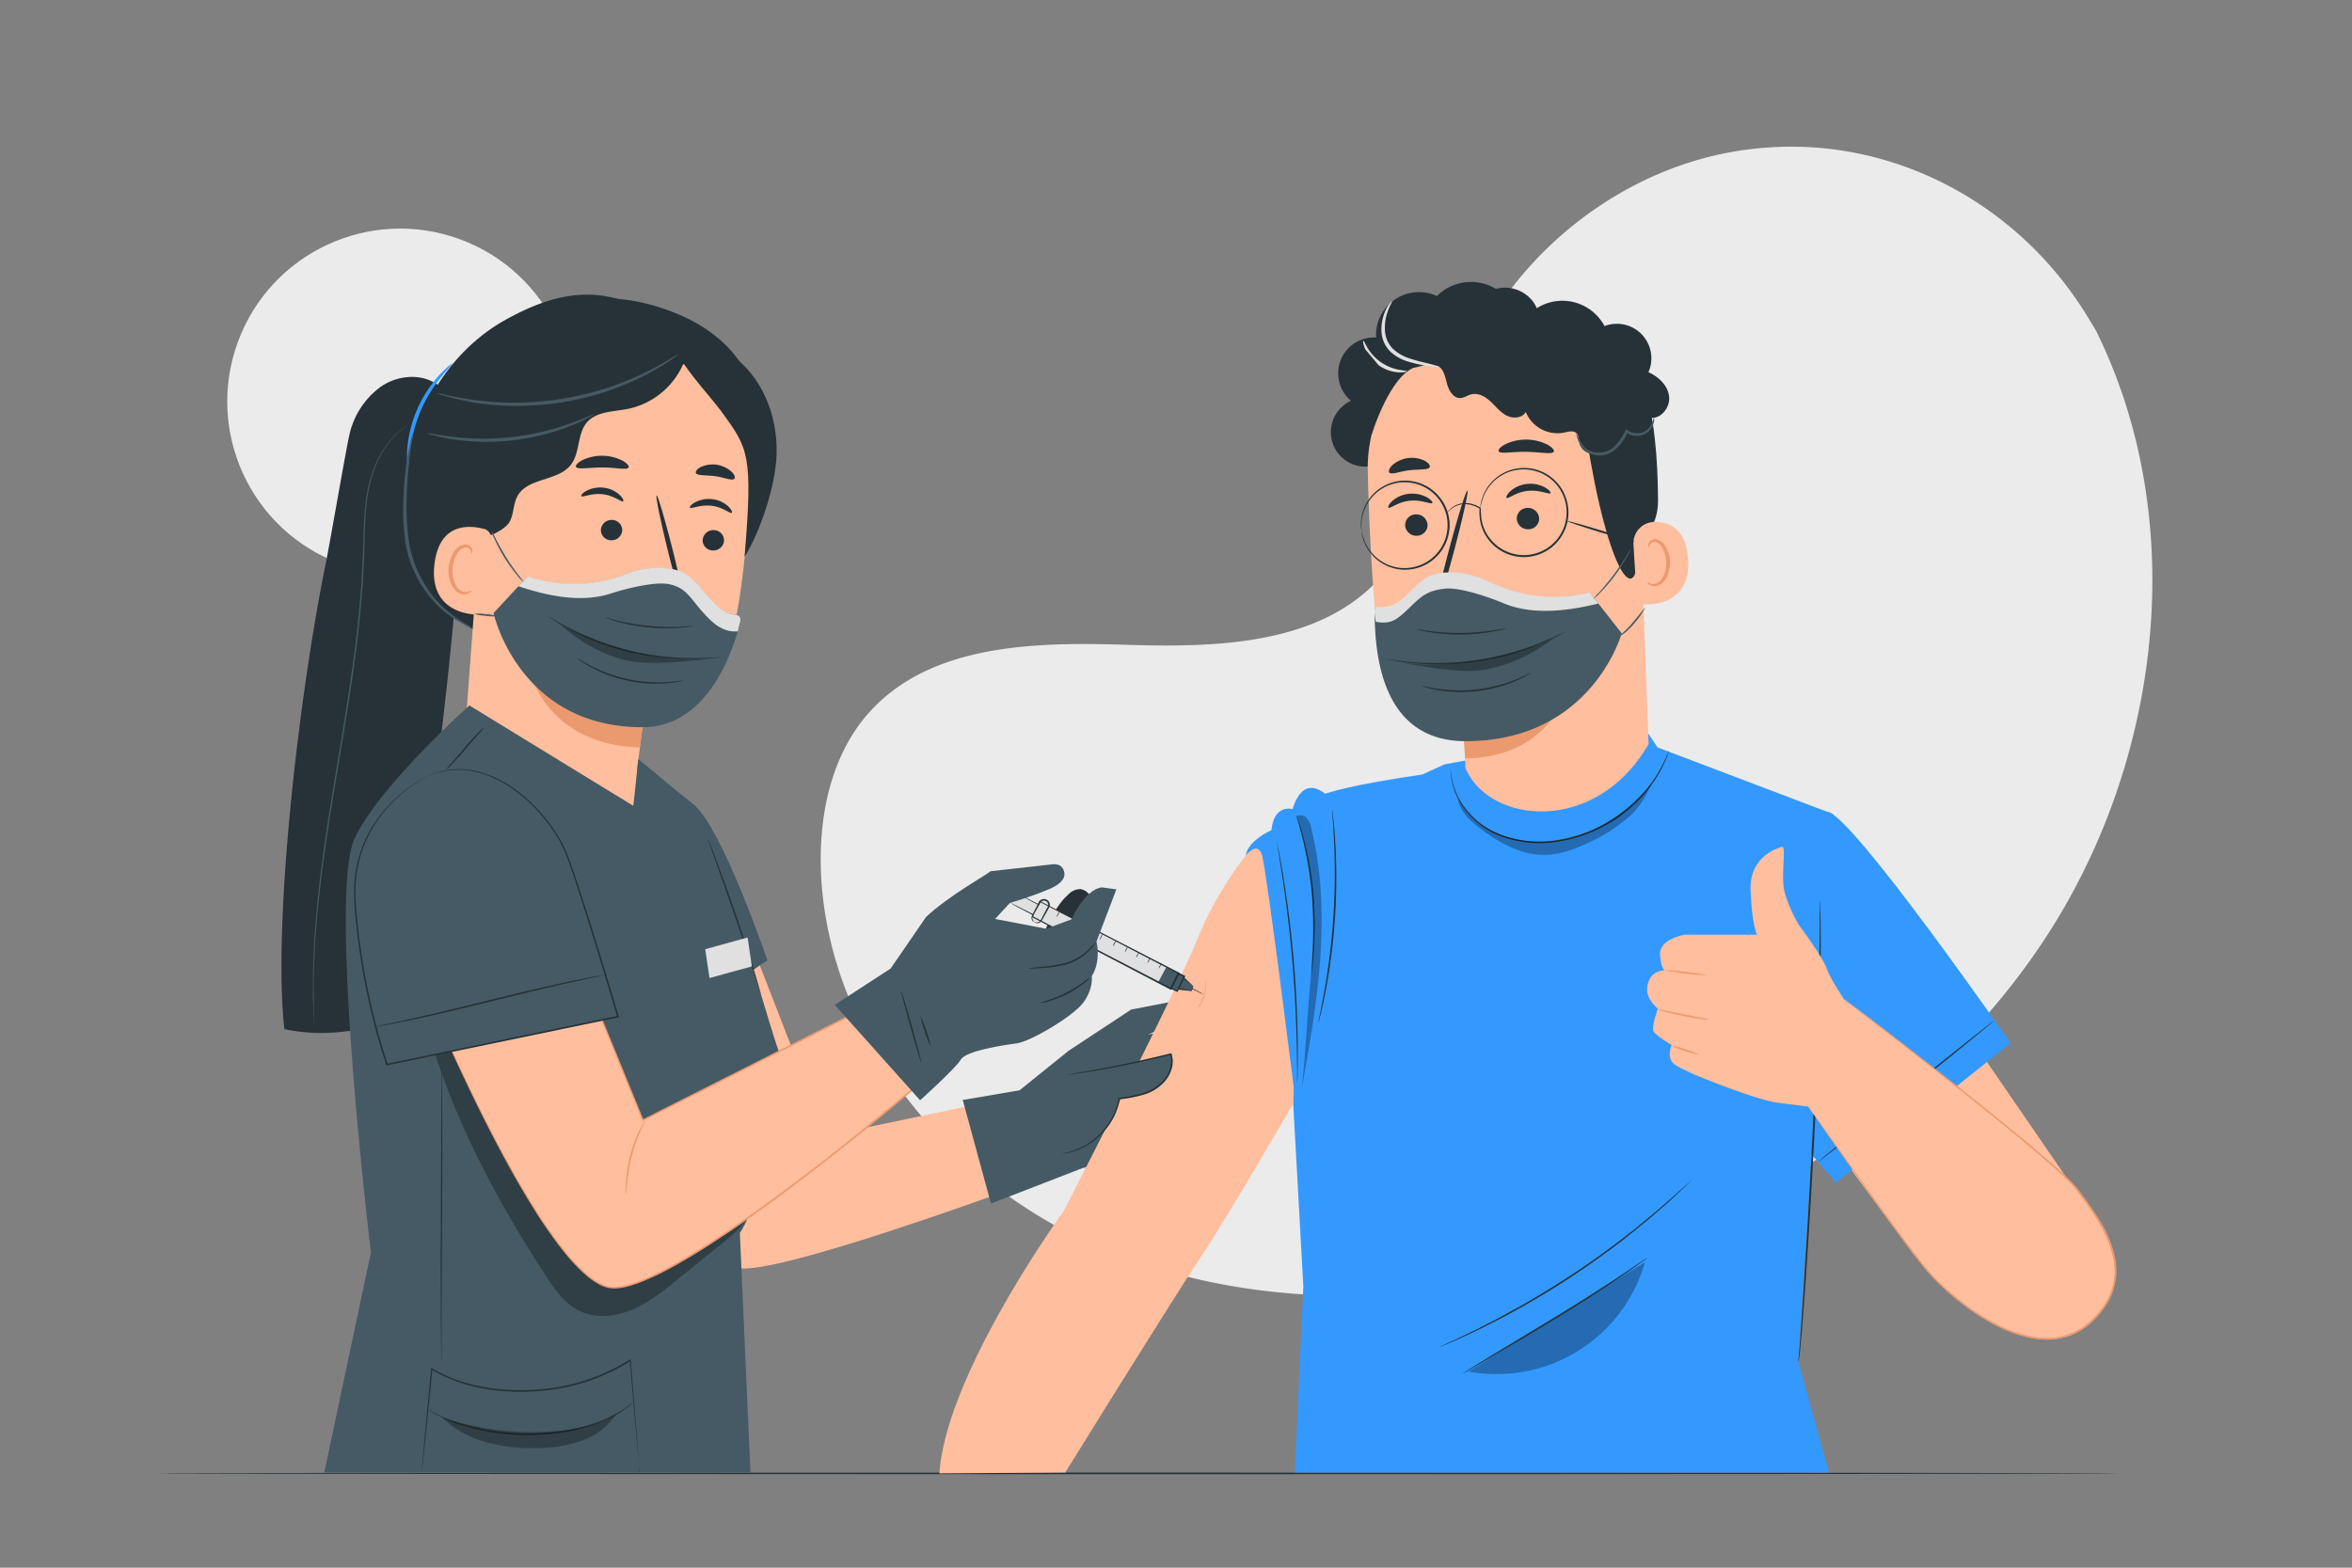 <svg xmlns="http://www.w3.org/2000/svg" viewBox="0 0 750 500"><rect x="0" y="0" width="750" height="500" fill="#808080" stroke="none"/><g id="freepik--background-simple--inject-69"><path d="M668.33,105.38l-2.55-4.2C644.27,65.74,605.39,44.38,564.4,47a108,108,0,0,0-15.69,2.15c-37.27,8-69.7,36.17-83.14,72.26-7.91,21.23-10.12,45.67-25.12,62.52-19.52,21.93-52.67,22.62-81.81,21.71s-62.31-.13-81.74,21.88c-12.17,13.79-16,33.4-15.06,51.86,2.6,48.89,36.67,92.6,80,114.33s94.33,23.68,141.74,14.12C550,394.41,613.16,357.64,651.13,300.85S698.7,166.68,668.33,105.38Z" style="fill:#ebebeb"></path><circle cx="127.62" cy="128.06" r="55.15" transform="translate(-36.65 203.56) rotate(-69.78)" style="fill:#ebebeb"></circle></g><g id="freepik--Table--inject-69"><path d="M675.9,469.92c0,.14-140.25.26-313.21.26s-313.24-.12-313.24-.26,140.22-.26,313.24-.26S675.9,469.77,675.9,469.92Z" style="fill:#263238"></path></g><g id="freepik--Characters--inject-69"><path d="M242,307.16l21.42,55.14,64.41-13.51,3.41,27.28s-90.6,33.73-97.09,27.82S211.18,315,211.18,315Z" style="fill:#ffbe9d"></path><path d="M307,350.83l18.12-3.09,15.6-12.58L360.68,322l21.8-4.22s.93,4.92-4.93,7.27S366.07,330,366.07,330l16.46-3.75s1.46,3.52,0,5.39-9.9,5.63-9.9,5.63l-8,5.15L375,338.56s2.34,1.29,2.11,2.93-6.1,6.79-6.1,6.79L365.37,352l-5.86,9.85s-11.81,10.88-14.15,10.64L316,383.86Z" style="fill:#455a64"></path><path d="M400.73,268.61a113.8,113.8,0,0,0-18.85,30.74c-7.26,18-42.61,86.77-42.61,86.77s-37.6,51.82-39.71,83.8l40.13-.28s35.32-57,43.4-69,29.2-48.55,29.2-48.55l6.2-45.43Z" style="fill:#ffbe9d"></path><polygon points="581.55 262.95 658.97 375.64 610.48 400.45 577.15 355.15 581.55 262.95" style="fill:#ffbe9d"></polygon><path d="M416.53,257.24s-5.85-4,36.94-10.2l7.2-3.26L524.29,232l4.25,6.38,56,21.25L573.45,434.23l9.73,35.41H412.88l2.73-59.28-3.22-58.13Z" style="fill:#3399FF"></path><path d="M585.48,377.22l55.63-44.53s-51-73.5-58.43-73.75l-5,2.36-8.27,97.42Z" style="fill:#3399FF"></path><path d="M532.19,239.48a.78.78,0,0,1-.06.24l-.23.67c-.24.59-.49,1.49-1,2.57a39.61,39.61,0,0,1-5.25,8.68,44.73,44.73,0,0,1-4.78,5.14c-.91.89-2,1.68-3,2.55s-2.18,1.64-3.4,2.38a45.58,45.58,0,0,1-17.15,6.63,36.09,36.09,0,0,1-18.27-1.47A26,26,0,0,1,467,258a22.08,22.08,0,0,1-4.12-9.24,15.2,15.2,0,0,1-.29-3.71,1.08,1.08,0,0,1,0,.25c0,.19,0,.42.06.71a9.79,9.79,0,0,0,.12,1.15,13.87,13.87,0,0,0,.27,1.56,22.45,22.45,0,0,0,4.21,9.06,25.94,25.94,0,0,0,11.88,8.66,35.94,35.94,0,0,0,18,1.41,45.36,45.36,0,0,0,17-6.53c1.21-.72,2.29-1.56,3.38-2.34s2.07-1.62,3-2.49a48.16,48.16,0,0,0,4.79-5.05,42.1,42.1,0,0,0,5.34-8.54c.56-1.06.85-1.95,1.11-2.52.11-.27.21-.48.28-.66S532.19,239.48,532.19,239.48Z" style="fill:#263238"></path><path d="M580.35,287.26a1.42,1.42,0,0,1,0,.38q0,.41.06,1.11c0,1,.09,2.43.13,4.29.07,3.73.08,9.12,0,15.79-.21,13.33-.88,31.73-1.91,52s-2.2,38.69-3.16,52c-.48,6.65-.92,12-1.27,15.73-.17,1.86-.32,3.3-.45,4.27-.06.49-.12.86-.17,1.1a1.43,1.43,0,0,1-.08.28s-.06.06-.06,0,0,0,0,0,0,.07,0,0a1.19,1.19,0,0,0,0-.27l.12-1.11c.09-1,.21-2.44.36-4.28.29-3.71.67-9.09,1.1-15.74.87-13.29,2-31.67,3-52s1.76-38.7,2.06-52c.16-6.66.2-12.05.19-15.78,0-1.83,0-3.27,0-4.29v-1.11A2.21,2.21,0,0,1,580.35,287.26Z" style="fill:#263238"></path><path d="M636,325.43c.09.11-12.43,10.32-28,22.8s-28.21,22.51-28.3,22.39,12.43-10.31,28-22.8S635.93,325.32,636,325.43Z" style="fill:#263238"></path><path d="M540.2,375.56a1.29,1.29,0,0,1-.17.2l-.52.52-2,2c-.88.87-2,1.92-3.29,3.1s-2.77,2.57-4.46,4-3.5,3.06-5.53,4.71-4.19,3.41-6.5,5.23c-4.65,3.58-9.87,7.39-15.51,11.16s-11.18,7.09-16.28,10c-2.57,1.43-5,2.8-7.33,4s-4.48,2.3-6.48,3.28-3.82,1.82-5.41,2.57-3,1.36-4.14,1.84l-2.63,1.12-.69.27-.24.08.22-.13.67-.32,2.59-1.21c1.13-.51,2.51-1.14,4.09-1.92s3.41-1.61,5.38-2.63,4.15-2.09,6.44-3.34,4.73-2.58,7.29-4c5.08-2.93,10.59-6.29,16.23-10s10.85-7.55,15.51-11.1c2.31-1.81,4.52-3.51,6.52-5.18s3.88-3.21,5.56-4.66,3.18-2.78,4.5-3.94,2.45-2.19,3.36-3l2.11-1.93.56-.49A1,1,0,0,1,540.2,375.56Z" style="fill:#263238"></path><g style="opacity:0.3"><path d="M468.08,437.57l56.46-35a49.15,49.15,0,0,1-57.15,34.69"></path></g><path d="M424.39,254.9s-8.23-9.89-12.2,3.15c0,0-5.91-1.78-6.76,6.71,0,0-7.56,3.35-8.17,8.07,0,0,3.5-4.6,5.07-.45,1.48,3.88,11.18,82.11,11.18,82.11l15.31-44.76,2.73-49.5Z" style="fill:#3399FF"></path><path d="M407.09,268.23a4.6,4.6,0,0,1,.19.77c.11.55.26,1.28.45,2.2.38,1.91.88,4.69,1.45,8.14,1.14,6.89,2.45,16.45,3.36,27.07s1.23,20.28,1.28,27.26c0,3.49,0,6.32-.05,8.27,0,.94,0,1.68-.07,2.25a4,4,0,0,1-.06.78,4.37,4.37,0,0,1,0-.79c0-.56,0-1.31,0-2.24,0-1.95-.05-4.78-.12-8.26-.14-7-.53-16.61-1.43-27.22s-2.16-20.17-3.21-27.06c-.52-3.45-1-6.24-1.28-8.17-.15-.92-.26-1.66-.35-2.22A3.69,3.69,0,0,1,407.09,268.23Z" style="fill:#263238"></path><path d="M418.18,311.19a1.84,1.84,0,0,1,0-.53c0-.41.05-.9.08-1.51.1-1.31.21-3.2.33-5.53a141.84,141.84,0,0,0-.25-18.26,118.38,118.38,0,0,0-3-18c-.56-2.27-1.05-4.1-1.42-5.36l-.4-1.45a2,2,0,0,1-.1-.52,3.1,3.1,0,0,1,.2.49c.13.38.3.85.49,1.42.43,1.24,1,3.06,1.59,5.33a106.07,106.07,0,0,1,3.12,18.05,123.63,123.63,0,0,1,.09,18.33c-.16,2.34-.33,4.23-.48,5.53-.08.6-.14,1.1-.19,1.5A2.08,2.08,0,0,1,418.18,311.19Z" style="fill:#263238"></path><path d="M420.43,326a5,5,0,0,1,.1-.69l.39-1.94c.36-1.69.83-4.13,1.37-7.16a214.12,214.12,0,0,0,3.11-47.87c-.15-3.08-.3-5.56-.44-7.28,0-.82-.1-1.47-.13-2a2.79,2.79,0,0,1,0-.69,2.86,2.86,0,0,1,.11.68c.06.51.14,1.16.23,2,.2,1.71.41,4.2.6,7.28a192.18,192.18,0,0,1-3.11,48c-.58,3-1.11,5.46-1.53,7.13l-.48,1.93A3.21,3.21,0,0,1,420.43,326Z" style="fill:#263238"></path><g style="opacity:0.3"><path d="M418.2,309.43c-1.38,13.63-1.7,24.15-3.08,37.77,2.44-13.73,4.89-27.5,5.88-41.42s.51-28-2.85-41.59a7.12,7.12,0,0,0-1.45-3.25,2.55,2.55,0,0,0-3.24-.54s.91,2.77,1.36,4.23c4.44,14.44,4.42,29.74,3.38,44.8"></path></g><path d="M525.21,401.21a4.27,4.27,0,0,1-.54.45L523,402.87c-1.41,1.05-3.48,2.52-6.07,4.3-5.18,3.57-12.47,8.28-20.66,13.28s-15.68,9.38-21.09,12.58l-6.42,3.76-1.75,1a4.51,4.51,0,0,1-.63.32,3,3,0,0,1,.58-.41l1.7-1.09,6.33-3.91L496,420c8.18-5,15.5-9.65,20.72-13.14,2.61-1.74,4.72-3.16,6.17-4.16l1.68-1.13A3,3,0,0,1,525.21,401.21Z" style="fill:#263238"></path><g style="opacity:0.3"><path d="M526.55,250a26.79,26.79,0,0,1-7.91,11.22,51.44,51.44,0,0,1-11.72,7.37c-4.51,2.16-9.32,4-14.32,4.06-7.61.09-14.68-3.89-20.73-8.52-3.14-2.4-6.33-5.34-7-9.24,0,0,3.63,6,7.88,8.45a36.27,36.27,0,0,0,29,3.78C516.33,263.06,526.55,250,526.55,250Z"></path></g><path d="M568.21,270.11s-10.41,2.32-10,13.66,2.08,14.34,2.08,14.34H537.2s-8.33,1.39-7.87,6.48,1.62,4.86,1.62,4.86-5.35-.17-5.73,5.86c-.22,3.47,3.42,6.41,3.42,6.41s-2.08,5.78-1.39,7.17,5.78,4.4,5.78,4.4-1.62,3.7.47,5.78,13.88,6.48,13.88,6.48,13.87,5.45,19.42,6.14S579,353.28,579,353.28l12.59-29.22s-7.9-11.37-9.06-15.07-9-14.12-9-14.12-4.39-7.4-4.86-12.72S569.57,269.68,568.21,270.11Z" style="fill:#ffbe9d"></path><path d="M661.56,378.56c-6.37-9-73.48-59.78-73.48-59.78l-12.4,32.87s30.4,43.71,38.79,53.66,35.37,32.31,52.49,16.34S667.21,386.55,661.56,378.56Z" style="fill:#ffbe9d"></path><path d="M544.36,311.1a88.75,88.75,0,0,1-13.52-1.66,44.74,44.74,0,0,1,6.79.57A45.39,45.39,0,0,1,544.36,311.1Z" style="fill:#eb996e"></path><path d="M544.83,325.18a10.8,10.8,0,0,1-2.42-.19c-1.49-.19-3.53-.52-5.77-1s-4.26-.93-5.71-1.32a10.9,10.9,0,0,1-2.31-.75,12.7,12.7,0,0,1,2.4.39l5.72,1.17,5.73,1.11A12,12,0,0,1,544.83,325.18Z" style="fill:#eb996e"></path><path d="M541.77,336.4a19.71,19.71,0,0,1-4.35-1.17,20,20,0,0,1-4.18-1.67,19.71,19.71,0,0,1,4.35,1.17A19.36,19.36,0,0,1,541.77,336.4Z" style="fill:#eb996e"></path><path d="M588.08,318.54s.2.13.58.41l1.64,1.22,6.28,4.78c5.44,4.17,13.29,10.22,22.93,17.79s21.09,16.6,33.4,27.15a104.79,104.79,0,0,1,9.07,8.55,129,129,0,0,1,7.51,10.62,36.65,36.65,0,0,1,5.06,12.47,21.19,21.19,0,0,1,.09,6.93,20.05,20.05,0,0,1-2.3,6.63,25.87,25.87,0,0,1-4.26,5.57,28.52,28.52,0,0,1-2.59,2.33l-1.43,1c-.47.34-1,.58-1.49.87a21.66,21.66,0,0,1-13.2,2.15A39.56,39.56,0,0,1,637,423a69.11,69.11,0,0,1-10.58-6.6,82.88,82.88,0,0,1-9-7.77,80.39,80.39,0,0,1-7.2-8.55c-4.35-5.75-8.27-11.2-11.84-16.18-7.13-10-12.81-18.09-16.72-23.71-1.94-2.81-3.45-5-4.49-6.49l-1.15-1.7c-.26-.39-.38-.59-.38-.59s.15.18.42.56l1.2,1.67,4.56,6.43c4,5.59,9.69,13.68,16.86,23.62,3.59,5,7.52,10.39,11.88,16.12a79.22,79.22,0,0,0,7.19,8.5,83.07,83.07,0,0,0,8.92,7.71,69.1,69.1,0,0,0,10.51,6.54,39.46,39.46,0,0,0,12.21,3.94,21,21,0,0,0,12.89-2.1c.49-.29,1-.52,1.46-.85l1.39-1a28.85,28.85,0,0,0,2.54-2.29,25.32,25.32,0,0,0,4.17-5.46A19.69,19.69,0,0,0,674,401.62a36.34,36.34,0,0,0-5-12.3c-2.28-3.74-4.93-7.2-7.46-10.56a104.08,104.08,0,0,0-9-8.51c-12.27-10.55-23.73-19.59-33.31-27.22s-17.42-13.7-22.83-17.92l-6.22-4.85L588.62,319Z" style="fill:#eb996e"></path><path d="M489.16,96.62A11.25,11.25,0,0,0,477,92.13a15.37,15.37,0,0,0-18.8,2.29,13.68,13.68,0,0,0-19.39,13.23,11.43,11.43,0,0,0-8,20.18,11,11,0,0,0,6.78,20.78l50.85-39A11.24,11.24,0,0,0,489.16,96.62Z" style="fill:#263238"></path><path d="M439.73,208.5c-1.38-12-3.09-35.6-3.58-58.19A46.61,46.61,0,0,1,478,102.92l2.4-.24c26.05-1.15,41.57,20.33,42,46.4l3.31,88.21h0c-16.92,29.35-51.18,25.4-58.42,7.56h0L467,236S442.59,233.35,439.73,208.5Z" style="fill:#ffbe9d"></path><path d="M466.79,236s16-.68,31.63-12.89c0,0-6.17,18.48-31.23,18.79Z" style="fill:#eb996e"></path><path d="M448.08,167.64a3.56,3.56,0,0,0,3.79,3.23,3.42,3.42,0,0,0,3.34-3.58,3.57,3.57,0,0,0-3.79-3.23A3.41,3.41,0,0,0,448.08,167.64Z" style="fill:#263238"></path><path d="M442.75,161.93c.49.42,3-1.85,6.8-2.23s6.82,1.24,7.19.73c.18-.23-.35-1-1.66-1.78a9.88,9.88,0,0,0-5.82-1.16,9.39,9.39,0,0,0-5.35,2.36C442.82,160.87,442.51,161.75,442.75,161.93Z" style="fill:#263238"></path><path d="M483.67,165.57a3.57,3.57,0,0,0,3.79,3.24,3.43,3.43,0,0,0,3.34-3.58A3.57,3.57,0,0,0,487,162,3.41,3.41,0,0,0,483.67,165.57Z" style="fill:#263238"></path><path d="M480.41,158.79c.49.42,3-1.85,6.81-2.23s6.82,1.24,7.19.73c.18-.23-.35-1-1.67-1.78a9.68,9.68,0,0,0-5.81-1.16,9.42,9.42,0,0,0-5.36,2.35C480.49,157.73,480.18,158.6,480.41,158.79Z" style="fill:#263238"></path><path d="M469.44,188.58c0-.22-2.42-.39-6.32-.49-1,0-1.93-.1-2.17-.75a5,5,0,0,1,.36-3c.67-2.46,1.38-5,2.12-7.73,2.93-11,4.94-20,4.49-20.12s-3.17,8.71-6.1,19.71c-.69,2.71-1.36,5.29-2,7.76-.26,1.15-.77,2.48-.12,3.89a2.46,2.46,0,0,0,1.75,1.26,6.6,6.6,0,0,0,1.69.06C467,189,469.45,188.79,469.44,188.58Z" style="fill:#263238"></path><path d="M481,190.07c-.63,0-.21,4.18-3.46,7.49s-7.72,3.3-7.69,3.89c0,.26,1.07.7,2.94.56a10.4,10.4,0,0,0,6.45-3,9.07,9.07,0,0,0,2.63-6.25C481.82,191,481.25,190,481,190.07Z" style="fill:#263238"></path><path d="M477.89,143.9c.48,1,4.25.12,8.79.2s8.3.93,8.8-.06c.22-.47-.51-1.39-2.08-2.25a15.35,15.35,0,0,0-13.4-.1C478.42,142.53,477.68,143.43,477.89,143.9Z" style="fill:#263238"></path><path d="M443,150.72c.76.8,3.3-.37,6.47-.74s5.91,0,6.43-1c.23-.47-.28-1.29-1.54-2a9.43,9.43,0,0,0-10.4,1.4C443,149.4,442.68,150.33,443,150.72Z" style="fill:#263238"></path><path d="M437.37,138.65s5-16.26,12.11-20.67c8.65-5.34,13.59,4.25,22,.94s16.67-8.43,26.22-2.64c10.45,6.34,6.43,11.95,8.17,22.94,7,44.51,16.49,56.34,16.65,35,0-2.34,6.24-4.83,6.19-14.69-.06-12.78-1.15-28.2-4.9-36.89-3.16-7.33-8-12.12-16.34-17.09-13.15-7.85-30-6.32-41.24-4S434.33,119.24,437.37,138.65Z" style="fill:#263238"></path><path d="M520.88,173.72a6.79,6.79,0,0,1,6.62-7.26c4.69,0,10.13,2.07,10.8,11.69,1.21,17.07-16.18,14.76-16.24,14.27C522,192.09,521.32,180.86,520.88,173.72Z" style="fill:#ffbe9d"></path><path d="M525.32,185.73c.07-.06.31.19.83.39a3,3,0,0,0,2.22-.11c1.76-.79,3.08-3.76,2.94-6.85a9.68,9.68,0,0,0-1.13-4.19,3.45,3.45,0,0,0-2.39-2.13,1.52,1.52,0,0,0-1.7.94c-.2.49-.07.83-.15.86s-.39-.26-.3-1a1.9,1.9,0,0,1,.59-1.12,2.29,2.29,0,0,1,1.62-.55,4.2,4.2,0,0,1,3.29,2.43,10.19,10.19,0,0,1,1.37,4.68c.13,3.45-1.41,6.79-3.82,7.68a3.17,3.17,0,0,1-2.75-.26C525.38,186.15,525.26,185.77,525.32,185.73Z" style="fill:#eb996e"></path><path d="M517.16,140.79c-2,1.73-4.23,3.53-6.86,4.06s-5.84-.68-6.56-3.27c-.32-1.16-.17-2.57-1-3.4-1.05-1-2.73-.48-4.14-.18a10.93,10.93,0,0,1-12.07-6.63c-1.06,2-4,2.23-6.05,1.2s-3.47-2.92-5.14-4.48-3.93-2.87-6.14-2.32c-1.24.3-2.34,1.17-3.62,1.19-2.25,0-3.61-2.47-4.18-4.66s-1.09-4.74-3.11-5.75-4.07-.06-6.1.46-4.73.3-5.46-1.66a4,4,0,0,1,.44-3.16,11.09,11.09,0,0,1,12.58-5.51A15,15,0,0,1,486.85,101a15.24,15.24,0,0,1,24.8,3,11,11,0,0,1,14,14.71c3.24,1.44,6.17,4.21,6.59,7.72s-2.65,7.38-6.14,6.8a6.12,6.12,0,0,1-9.9,7.15" style="fill:#263238"></path><path d="M527.37,133.08c.06-.06.47,1.39-.72,3.37a5.51,5.51,0,0,1-3.2,2.39,5.93,5.93,0,0,1-5-.92l.71-.18a17.06,17.06,0,0,1-3,4.59,9.69,9.69,0,0,1-2.9,2.25,7.6,7.6,0,0,1-8.59-1.64,9.9,9.9,0,0,1-1.74-3.4,3.31,3.31,0,0,1-.27-1.36c.07,0,.26.43.63,1.22a11.48,11.48,0,0,0,1.9,3.08c1.86,2.27,7.24,3,10.25-.81a17,17,0,0,0,2.83-4.31l.25-.53.46.35a5.17,5.17,0,0,0,4.23.88,5,5,0,0,0,2.92-1.94A8.27,8.27,0,0,0,527.37,133.08Z" style="fill:#455a64"></path><path d="M444,96.08c-.1-.15-1.7,1.2-2.68,4.19a14.53,14.53,0,0,0-.8,5.43,9.68,9.68,0,0,0,2.65,6.26,13.87,13.87,0,0,0,5.85,3.37,38.69,38.69,0,0,0,5.26,1.21c3,.48,4.86.72,4.9.56s-1.78-.71-4.73-1.4c-1.47-.37-3.22-.78-5.08-1.43a13.64,13.64,0,0,1-5.32-3.15,8.88,8.88,0,0,1-2.41-5.49,15.32,15.32,0,0,1,.5-5.11A20.37,20.37,0,0,1,444,96.08Z" style="fill:#e0e0e0"></path><path d="M439.63,116.51a12.55,12.55,0,0,0,6.27,2.25c1.73.09,2.76-.24,2.74-.38s-1.05-.17-2.63-.47a14.78,14.78,0,0,1-9.9-6.91c-.83-1.38-1.17-2.35-1.35-2.3s-.1,1.11.58,2.7" style="fill:#e0e0e0"></path><path d="M472.07,162.09a19.13,19.13,0,0,1,1-3.74,13.55,13.55,0,0,1,2.36-3.86,13.73,13.73,0,0,1,4.75-3.57,12.79,12.79,0,0,1,3.31-1,13.34,13.34,0,0,1,3.75-.14,13.67,13.67,0,0,1,10.52,20.39,13.63,13.63,0,0,1-16.37,6.1,14.57,14.57,0,0,1-3.74-2,14.94,14.94,0,0,1-2.81-2.87,13.33,13.33,0,0,1-2.53-6.68c0-.56-.08-1.09-.11-1.62a4.1,4.1,0,0,0,0-.83.69.69,0,0,0-.26-.45,2.32,2.32,0,0,0-.36-.22,9.51,9.51,0,0,0-2.75-1,7.72,7.72,0,0,0-4.57.52,7.3,7.3,0,0,0-2.31,1.78c-.22.25-.38.45-.48.59s-.15.21-.14.22.24-.25.71-.72a7,7,0,0,1,6.73-2,9,9,0,0,1,2.63,1c.22.13.41.22.4.38a4.47,4.47,0,0,1-.06.75c0,.55.05,1.11.08,1.68a13.84,13.84,0,0,0,2.55,6.94,14.17,14.17,0,0,0,6.78,5.11,14.19,14.19,0,0,0,17.1-6.34,14.06,14.06,0,0,0,1.59-9.89,14.54,14.54,0,0,0-1.74-4.52,14.2,14.2,0,0,0-3-3.52,14,14,0,0,0-7.82-3.27,13.82,13.82,0,0,0-3.88.18,13,13,0,0,0-3.41,1.1,13.85,13.85,0,0,0-4.84,3.74,13.6,13.6,0,0,0-2.32,4,12.7,12.7,0,0,0-.72,2.82A5.91,5.91,0,0,0,472.07,162.09Z" style="fill:#263238"></path><path d="M434.15,169.38a25.29,25.29,0,0,1,.08-3.42,13.92,13.92,0,0,1,4-8.16,13.7,13.7,0,0,1,12.58-3.67,13.54,13.54,0,0,1,6.93,3.86,13.56,13.56,0,0,1,2.2,16,12.71,12.71,0,0,1-2.46,3.27,12.55,12.55,0,0,1-3.16,2.32,13.87,13.87,0,0,1-7,1.6,13.64,13.64,0,0,1-6.08-1.73,13.93,13.93,0,0,1-6.07-6.77,26.16,26.16,0,0,1-1-3.27,4.49,4.49,0,0,0,.1.89,6.23,6.23,0,0,0,.23,1.06,9.79,9.79,0,0,0,.45,1.41,14.09,14.09,0,0,0,12.34,8.92,14.32,14.32,0,0,0,7.32-1.6,13.3,13.3,0,0,0,3.31-2.41,13,13,0,0,0,2.58-3.4,14.11,14.11,0,0,0-2.3-16.68,13.13,13.13,0,0,0-3.4-2.58,13.63,13.63,0,0,0-3.84-1.42,14.1,14.1,0,0,0-13,3.92,13.94,13.94,0,0,0-3.94,8.45,9.61,9.61,0,0,0-.05,1.48,5.63,5.63,0,0,0,.07,1.08A4.61,4.61,0,0,0,434.15,169.38Z" style="fill:#263238"></path><path d="M499.63,166.17c-.05.16,4.75,1.78,10.71,3.61s10.85,3.2,10.9,3-4.75-1.78-10.72-3.61S499.68,166,499.63,166.17Z" style="fill:#263238"></path><path d="M438.34,197.19c0-.95,0-3.55.27-3.47,3.77,1.09,6.2,0,9.71-3.42,4.7-4.55,6.77-7.72,14.79-7.5a28.86,28.86,0,0,1,12,3,47,47,0,0,0,32,3.42l10,12.75s-9.41,34.42-49.82,34.42C439.59,236.38,438.7,206.59,438.34,197.19Z" style="fill:#455a64"></path><path d="M438.73,198.32c4.84.86,6.67-.58,10.7-4.48s5.78-5.48,11.36-6.09c4.75-.51,14.2,2.77,18.6,4.63,9.24,3.9,20.59,2.52,30.33.09l-.47-.54L507,189a47,47,0,0,1-32-3.42,29,29,0,0,0-12-3c-8-.22-10.09,3-14.78,7.5-3.49,3.38-5.75,3.57-9.62,3.59,0,0-.32.15-.3,1.5A22.2,22.2,0,0,0,438.73,198.32Z" style="fill:#e0e0e0"></path><path d="M441.91,210.16a2.46,2.46,0,0,1,.6.05l1.7.24c.74.12,1.64.26,2.7.36s2.25.29,3.58.37,2.79.21,4.36.24,3.24.05,5,0A88.41,88.41,0,0,0,482.48,208c1.69-.52,3.3-1,4.77-1.53s2.85-1,4.09-1.53,2.34-1,3.31-1.41,1.8-.81,2.47-1.14l1.56-.74a3.4,3.4,0,0,1,.56-.23,2.57,2.57,0,0,1-.51.32l-1.52.83c-.65.36-1.47.79-2.43,1.23s-2,1-3.3,1.48-2.59,1.09-4.08,1.6-3.09,1.05-4.78,1.58a92.71,92.71,0,0,1-11.26,2.5,91.11,91.11,0,0,1-11.49.95c-1.78,0-3.46,0-5-.08s-3-.19-4.37-.32-2.53-.3-3.59-.44-2-.3-2.69-.45l-1.69-.34A2.14,2.14,0,0,1,441.91,210.16Z" style="fill:#263238"></path><path d="M453.38,218.76a6.39,6.39,0,0,1,1.4.25c.45.1,1,.22,1.63.32s1.36.27,2.17.36a50.81,50.81,0,0,0,5.7.48,53.68,53.68,0,0,0,7-.34,52.75,52.75,0,0,0,6.86-1.35,49.33,49.33,0,0,0,5.42-1.83c.76-.29,1.43-.61,2-.87s1.1-.5,1.51-.71a7.84,7.84,0,0,1,1.3-.58,8.6,8.6,0,0,1-1.21.76,15.51,15.51,0,0,1-1.47.79c-.59.29-1.25.64-2,1a43.2,43.2,0,0,1-5.43,1.95,48.42,48.42,0,0,1-6.93,1.41,49.52,49.52,0,0,1-7.06.3,42.84,42.84,0,0,1-5.74-.6c-.82-.11-1.54-.29-2.18-.43s-1.18-.28-1.62-.41A8.2,8.2,0,0,1,453.38,218.76Z" style="fill:#263238"></path><path d="M515.94,202.8s.17-.06.45-.2a5.35,5.35,0,0,0,1.08-.74,28.09,28.09,0,0,0,3.07-3.18c2.25-2.65,3.94-4.92,4.07-4.84a25.5,25.5,0,0,1-3.67,5.18,19.61,19.61,0,0,1-3.24,3.13,4.07,4.07,0,0,1-1.24.64C516.13,202.88,515.94,202.83,515.94,202.8Z" style="fill:#455a64"></path><path d="M520.07,174.94a13.38,13.38,0,0,1-1.27,2.68,51.44,51.44,0,0,1-3.89,6,50.24,50.24,0,0,1-4.67,5.44,13,13,0,0,1-2.21,2,24.6,24.6,0,0,1,2-2.23c1.22-1.36,2.85-3.27,4.52-5.5s3-4.34,4-5.9A21.39,21.39,0,0,1,520.07,174.94Z" style="fill:#455a64"></path><g style="opacity:0.3"><path d="M446,211.06s17.67,4,26.56,2.66,16.55-5.27,23.69-10.73C496.11,204,468.92,215.22,446,211.06Z"></path></g><path d="M451.82,200.74c0-.08,1.61.22,4.19.54a74.28,74.28,0,0,0,10.14.58,76.6,76.6,0,0,0,10.12-.84c2.57-.39,4.15-.73,4.17-.65a5.42,5.42,0,0,1-1.09.34c-.7.2-1.74.43-3,.67a60.41,60.41,0,0,1-20.37.27c-1.29-.21-2.33-.42-3-.59A4.26,4.26,0,0,1,451.82,200.74Z" style="fill:#263238"></path><path d="M103.82,180c1.27-6.2,6.49-36.49,7.53-41.06a25.94,25.94,0,0,1,10.09-15.61c5.21-3.59,12.61-4.37,17.83-.81h0a10.84,10.84,0,0,1,6.58,8.64c6.15,47.37-13.28,147.74-14.51,195.63-17.1.27-23.91,4.8-40.67,1.45C86.87,293.73,95.59,220.23,103.82,180Z" style="fill:#263238"></path><path d="M195.93,95.07c-12.34-3.13-23.73.81-34.85,7s-19.92,16.23-25.45,27.7c-5.83,12.08-8.5,30-5.82,43.16a39,39,0,0,0,22.38,28.35c16.73,7.48,36.68,8.35,52.12-1.5s25.23-27.39,27.39-45.58c1.48-12.54-.49-25.64-6.68-36.64s-16.78-19.69-29.09-22.51" style="fill:#263238"></path><path d="M156.94,134.79c2.21-4.64,1.93-10,3.06-15.06,2.49-11,12.21-19.29,23-22.82,10-3.28,21.77-1.45,33.14,3.26,7.79,3.22,15,8.33,19.78,15.26a35.2,35.2,0,0,1,3.93,32l-56.51-12.9c-5.71,4-11.55,8.07-18.24,10a11.87,11.87,0,0,1-6,.47,5.34,5.34,0,0,1-4.16-4C154.52,138.83,156,136.8,156.94,134.79Z" style="fill:#263238"></path><path d="M216.07,116.05l-50.76,6.59a9.35,9.35,0,0,0-9.43,8.43l-8,108.08a33.67,33.67,0,0,0,5.4,20.93l4.27,6.52c9.74,14.87,31.84,15.22,41.38.22a11.62,11.62,0,0,0,1.38-2.73,23.36,23.36,0,0,0,.66-2.4,78.74,78.74,0,0,0,2.18-16.29c1.25-9.58,1.72-13.52,1.71-13.43s20.64-.95,28-26.85c3.64-12.88,5.55-34.49,6.54-52.22C240.23,136.94,232.05,116.26,216.07,116.05Z" style="fill:#ffbe9d"></path><path d="M230.87,172.56a3.41,3.41,0,0,1-3.67,3,3.26,3.26,0,0,1-3.13-3.47,3.42,3.42,0,0,1,3.67-3A3.27,3.27,0,0,1,230.87,172.56Z" style="fill:#263238"></path><path d="M233.34,163.55c-.47.39-2.81-1.82-6.45-2.24s-6.54,1.08-6.88.59c-.17-.23.35-1,1.62-1.68a9.35,9.35,0,0,1,5.57-1,9.1,9.1,0,0,1,5.07,2.33C233.29,162.53,233.57,163.37,233.34,163.55Z" style="fill:#263238"></path><path d="M198.4,169.31a3.41,3.41,0,0,1-3.67,3,3.27,3.27,0,0,1-3.12-3.47,3.4,3.4,0,0,1,3.66-3A3.26,3.26,0,0,1,198.4,169.31Z" style="fill:#263238"></path><path d="M198.71,159.88c-.48.39-2.82-1.81-6.46-2.24s-6.53,1.08-6.88.59c-.17-.22.35-1,1.62-1.67a9.35,9.35,0,0,1,5.57-1,8.91,8.91,0,0,1,5.07,2.33C198.65,158.86,198.93,159.71,198.71,159.88Z" style="fill:#263238"></path><path d="M207.45,188.56c0-.21,2.32-.33,6.05-.37.94,0,1.84-.06,2.07-.68a4.77,4.77,0,0,0-.29-2.83l-1.91-7.41c-2.62-10.54-4.4-19.17-4-19.27s2.89,8.36,5.51,18.9c.63,2.6,1.22,5.08,1.79,7.44.23,1.1.69,2.37.05,3.71a2.36,2.36,0,0,1-1.69,1.18,6.3,6.3,0,0,1-1.61,0C209.73,189,207.44,188.77,207.45,188.56Z" style="fill:#263238"></path><path d="M204.83,232a67.62,67.62,0,0,1-34.23-13.64s6.71,19.34,33.43,20Z" style="fill:#eb996e"></path><path d="M204.86,197.15a6.62,6.62,0,0,0-5.59-3.14,6.11,6.11,0,0,0-4.41,1.73,3.83,3.83,0,0,0-.8,4.31c.82,1.5,2.83,2.06,4.63,1.78a14,14,0,0,0,5-2.23,4.17,4.17,0,0,0,1.17-.95,1.21,1.21,0,0,0,.15-1.36" style="fill:#eb996e"></path><path d="M196.43,189.8c.59,0,.13,4,3.18,7.2s7.31,3.28,7.28,3.83c0,.26-1,.66-2.82.5a9.91,9.91,0,0,1-6.1-3,8.63,8.63,0,0,1-2.41-6C195.6,190.67,196.16,189.74,196.43,189.8Z" style="fill:#263238"></path><path d="M200.45,149.09c-.47.95-4.06,0-8.39,0s-7.93.76-8.4-.2c-.2-.45.51-1.31,2-2.11a14.6,14.6,0,0,1,12.79.11C200,147.76,200.66,148.64,200.45,149.09Z" style="fill:#263238"></path><path d="M234.18,152.69c-.74.75-3.14-.41-6.16-.81s-5.64-.11-6.12-1c-.21-.45.29-1.24,1.5-1.89a9,9,0,0,1,9.9,1.49C234.26,151.42,234.51,152.32,234.18,152.69Z" style="fill:#263238"></path><path d="M148.4,126.35c6.39-14.79,30.64-33.7,46.52-31l24,17.87a24.8,24.8,0,0,1-18.61,17.18c-4.65.92-10.12.75-13.2,4.37s-2.11,9.62-5.07,13.46c-4.1,5.31-13.74,4.07-17,9.94-1.43,2.56-1.14,5.82-2.61,8.36-2,3.38-11.37,7-15,5.42s-3-7.85-3.85-11.28c-1.51-5.86-.36-8.7.63-11.79C146.62,141.58,145.35,133.4,148.4,126.35Z" style="fill:#263238"></path><path d="M158.09,176.19c.23-2-1.49-6.87-3.4-7.41-5.08-1.42-14.48-2.12-16.14,11-2.26,18,16.27,16.55,16.36,16S157.3,183,158.09,176.19Z" style="fill:#ffbe9d"></path><path d="M150.28,188.35c-.08-.07-.35.18-.9.36a3.17,3.17,0,0,1-2.35-.25c-1.82-.94-3-4.15-2.72-7.41a10.28,10.28,0,0,1,1.45-4.37,3.64,3.64,0,0,1,2.65-2.11,1.63,1.63,0,0,1,1.75,1.09c.17.53,0,.88.11.92s.42-.25.37-1a2,2,0,0,0-.57-1.22,2.4,2.4,0,0,0-1.67-.68,4.49,4.49,0,0,0-3.63,2.38,10.73,10.73,0,0,0-1.71,4.88c-.34,3.64,1.08,7.26,3.59,8.34a3.42,3.42,0,0,0,2.93-.11C150.19,188.78,150.33,188.39,150.28,188.35Z" style="fill:#eb996e"></path><path d="M130.09,149.07c-.14,0-.45-2.08-.25-5.47a39.84,39.84,0,0,1,10.28-24c2.32-2.49,4-3.7,4.13-3.6.31.26-6.22,5.77-10.18,15.21S130.49,149.12,130.09,149.07Z" style="fill:#3399FF"></path><path d="M214.12,107.36c1.07,7.48,11.49,17.8,15.94,23.91,8.48,11.67,10.12,13.42,7.37,46.3,5.09-8.07,9.76-22.52,10.18-32.06s-2.32-19.35-8.39-26.72-15.58-12-25.1-11.43" style="fill:#263238"></path><path d="M139.22,125.38a18.44,18.44,0,0,0,3,1,35,35,0,0,0,3.61.93c1.42.3,3,.72,4.84,1a88.37,88.37,0,0,0,12.79,1.16,98.45,98.45,0,0,0,15.69-1.13,98.27,98.27,0,0,0,15.26-3.83,87.87,87.87,0,0,0,11.79-5.1c1.65-.8,3-1.69,4.3-2.42s2.3-1.42,3.13-2a17.29,17.29,0,0,0,2.54-1.9,18.73,18.73,0,0,0-2.77,1.55c-.86.53-1.92,1.17-3.2,1.84s-2.69,1.51-4.34,2.26a95.36,95.36,0,0,1-11.77,4.83A103.72,103.72,0,0,1,179,127.24a104,104,0,0,1-15.51,1.19,95.08,95.08,0,0,1-12.69-.92c-1.8-.19-3.41-.54-4.83-.79s-2.63-.5-3.62-.74A16.24,16.24,0,0,0,139.22,125.38Z" style="fill:#455a64"></path><path d="M136.3,138.17a8.38,8.38,0,0,0,2,.68,51.9,51.9,0,0,0,5.76,1.21,72.7,72.7,0,0,0,38.23-4.37,51.43,51.43,0,0,0,5.35-2.47,7.68,7.68,0,0,0,1.84-1.13c-.08-.17-2.83,1.21-7.46,2.89a81.59,81.59,0,0,1-37.85,4.32C139.33,138.7,136.34,138,136.3,138.17Z" style="fill:#455a64"></path><path d="M131.7,138.25a11.66,11.66,0,0,0-.83,2.67,70.93,70.93,0,0,0-1.35,7.49,107,107,0,0,0-.91,11.25,74.12,74.12,0,0,0,.74,13.84,36.47,36.47,0,0,0,12.36,21.57,35.31,35.31,0,0,0,6.41,4.15,11.29,11.29,0,0,0,2.57,1.1,16.32,16.32,0,0,0-2.36-1.48,41.73,41.73,0,0,1-6.11-4.37,33.64,33.64,0,0,1-7-8.51,36.61,36.61,0,0,1-4.73-12.65,77.23,77.23,0,0,1-.82-13.63c.07-4.21.34-8,.67-11.18s.68-5.73,1-7.49A16,16,0,0,0,131.7,138.25Z" style="fill:#455a64"></path><path d="M236.14,198a1.53,1.53,0,0,0-1.34-1.9c-3.81-.28-6.53-2.74-9.67-6.33-4.2-4.8-5.95-8.06-13.77-8.49a28.07,28.07,0,0,0-11.92,1.94,45.82,45.82,0,0,1-31.34.73l-10.72,11.6s8,36.36,47.45,36.39C226.6,232,234.39,205.46,236.14,198Z" style="fill:#455a64"></path><path d="M225.23,189.64c-4.19-4.8-5.95-8-13.76-8.48a28.22,28.22,0,0,0-11.92,1.93,45.88,45.88,0,0,1-31.34.74l-2.44,2.63-.5.49c9.27,3.15,20.19,5.4,29.49,2.35,4.43-1.45,13.88-3.87,18.46-3,5.37,1,6.82,4.3,10.42,8.41s6.84,7.08,11.62,6.64l.38-1.58c.18-.67.33-1.25.46-1.74a1.56,1.56,0,0,0-1.37-1.92C231,195.78,228.35,193.21,225.23,189.64Z" style="fill:#e0e0e0"></path><path d="M229.76,209.62a2.54,2.54,0,0,1-.58.1l-1.67.2c-.73.09-1.62.17-2.65.22s-2.22.15-3.53.14-2.74,0-4.27-.05-3.18-.18-4.9-.32a83.11,83.11,0,0,1-21.84-5.2c-1.6-.65-3.13-1.25-4.52-1.92s-2.68-1.27-3.84-1.88-2.18-1.2-3.08-1.71-1.67-1-2.27-1.39l-1.41-.93a2.53,2.53,0,0,1-.47-.36,3.18,3.18,0,0,1,.53.27l1.45.84c.63.38,1.39.83,2.31,1.31s1.93,1.09,3.11,1.64,2.44,1.22,3.85,1.82,2.91,1.23,4.51,1.86a86.28,86.28,0,0,0,21.72,5.17c1.71.15,3.34.32,4.87.37s2.95.11,4.25.11,2.48,0,3.51-.06,1.93-.08,2.65-.13l1.68-.1A2.24,2.24,0,0,1,229.76,209.62Z" style="fill:#263238"></path><path d="M217.91,217.05a6.56,6.56,0,0,1-1.35.33c-.44.09-1,.2-1.61.27s-1.35.2-2.15.25a43.65,43.65,0,0,1-5.63.12,48,48,0,0,1-6.84-.87,47.26,47.26,0,0,1-6.62-1.92,42,42,0,0,1-5.12-2.35c-.72-.36-1.33-.75-1.88-1.08s-1-.62-1.36-.88a7.29,7.29,0,0,1-1.11-.84,7.57,7.57,0,0,1,1.22.66c.37.24.84.52,1.4.81s1.18.67,1.9,1a49.08,49.08,0,0,0,5.11,2.22,47.59,47.59,0,0,0,13.33,2.76,46.8,46.8,0,0,0,5.58,0c.79,0,1.51-.11,2.14-.17s1.17-.12,1.61-.18A6.39,6.39,0,0,1,217.91,217.05Z" style="fill:#263238"></path><path d="M158.39,196.48a12,12,0,0,1-3.6-.09,12.55,12.55,0,0,1-3.54-.61,12.8,12.8,0,0,1,3.59.09A13.12,13.12,0,0,1,158.39,196.48Z" style="fill:#455a64"></path><path d="M156.63,169.07a19.41,19.41,0,0,1,1.34,2.55c.8,1.59,2,3.76,3.4,6.06s2.87,4.29,3.95,5.71a20.76,20.76,0,0,1,1.7,2.33,12.34,12.34,0,0,1-2-2.1,51.4,51.4,0,0,1-7.39-11.84A11.92,11.92,0,0,1,156.63,169.07Z" style="fill:#455a64"></path><g style="opacity:0.3"><path d="M225.72,210.16s-17.5,2.48-26,.45-15.66-6.47-22.17-12.35C177.57,199.2,203.1,212.36,225.72,210.16Z"></path></g><path d="M220.88,199.66a4,4,0,0,1-1.09.23c-.7.11-1.73.22-3,.32a58.92,58.92,0,0,1-19.78-1.9c-1.23-.34-2.22-.65-2.89-.9a5.13,5.13,0,0,1-1-.42c0-.08,1.54.37,4,1a72.7,72.7,0,0,0,9.77,1.63,74.64,74.64,0,0,0,9.9.27C219.31,199.74,220.87,199.58,220.88,199.66Z" style="fill:#263238"></path><path d="M100.29,328.3s0-.17-.05-.51,0-.85-.08-1.49c-.07-1.34-.16-3.28-.28-5.77-.08-1.25-.09-2.64-.08-4.16v-5c0-1.78.07-3.68.16-5.69s.15-4.15.28-6.39c.58-8.94,1.71-19.56,3.41-31.28s3.93-24.55,6.11-38,4-26.38,5-38.17c.25-3,.51-5.83.62-8.63s.33-5.51.38-8.14c.14-5.26.25-10.18.82-14.64a45,45,0,0,1,2.89-11.74,30.51,30.51,0,0,1,4.64-7.86,21.8,21.8,0,0,1,4.18-4,14.7,14.7,0,0,1,1.69-1.1s-.13.11-.41.31-.7.45-1.21.87a23.43,23.43,0,0,0-4.1,4,31,31,0,0,0-4.52,7.85,45.1,45.1,0,0,0-2.8,11.67c-.53,4.44-.63,9.34-.75,14.61,0,2.63-.23,5.35-.35,8.16s-.36,5.68-.61,8.64c-1,11.81-2.78,24.72-5,38.21s-4.44,26.31-6.14,38-2.9,22.3-3.52,31.23c-.14,2.24-.22,4.37-.32,6.38s-.21,3.91-.2,5.69,0,3.43,0,4.95,0,2.92,0,4.17c.08,2.48.14,4.42.18,5.76,0,.64,0,1.14,0,1.5S100.29,328.3,100.29,328.3Z" style="fill:#455a64"></path><path d="M203.55,242.1s12.27,10.27,17.4,14.28c9.23,7.22,23.76,49.89,23.76,49.89l-24.25,16.42-18.84-62.34Z" style="fill:#455a64"></path><path d="M149.69,225S121,250.57,113.08,267.4c-8.57,18.27,5.2,132.05,5.2,132.05l-14.87,70.19H239.3l-3.38-76.44c3.38-4.23,18.23-40.8,12.41-57.83-3.62-10.6-6.38-22-10.5-31.91a131.6,131.6,0,0,0-28.37-41.85Z" style="fill:#455a64"></path><g style="opacity:0.3"><path d="M234.58,372.53c-6.57,2.41-12.39,6.48-18.68,9.55s-13.57,5.13-20.28,3.14c-5.48-1.62-9.88-5.74-13.42-10.23-6.41-8.14-10.62-17.76-14.76-27.26l-10.92-25-20.07,5.8c7.48,27.25,22.21,54.88,37.69,78.51,2.78,4.25,5.83,8.62,10.35,10.92,5.17,2.64,11.51,2.07,16.88-.16s10-5.92,14.48-9.57l15.91-12.88c2.52-2,5.15-4.22,6.32-7.24C240.06,382.94,237.28,377.31,234.58,372.53Z"></path></g><path d="M142.28,245.4a16.44,16.44,0,0,1,1.72-2.05c1.19-1.38,2.62-3,4.19-4.88s3.16-3.61,4.33-4.79a11.48,11.48,0,0,1,2-1.79,18.18,18.18,0,0,1-1.72,2l-4.2,4.88c-1.63,1.92-3.16,3.62-4.32,4.79A11.33,11.33,0,0,1,142.28,245.4Z" style="fill:#263238"></path><path d="M204,469.64l0-.17c0-.13,0-.29-.06-.49-.05-.47-.11-1.11-.19-1.92l-.68-7.29c-.55-6.31-1.33-15.25-2.25-25.91l.35.17A63.79,63.79,0,0,1,171,443.74c-12.66.89-24.85-1.62-33.43-7l.34-.16c-1,9.9-1.85,18.15-2.45,24-.31,2.86-.55,5.12-.72,6.7l-.21,1.76-.06.46,0,.15s0-.06,0-.16l0-.45c0-.43.08-1,.14-1.77.14-1.58.35-3.85.6-6.72.55-5.81,1.33-14.07,2.27-24l0-.36.31.19c8.49,5.25,20.58,7.72,33.15,6.83a63.88,63.88,0,0,0,29.87-9.57l.32-.21,0,.38c.86,10.67,1.57,19.61,2.07,25.92.24,3.12.42,5.58.55,7.3.05.82.09,1.47.12,1.93,0,.2,0,.37,0,.5S204,469.64,204,469.64Z" style="fill:#263238"></path><path d="M202.08,447.11a3.81,3.81,0,0,1-.51.49,16.35,16.35,0,0,1-1.56,1.29,33.16,33.16,0,0,1-6.38,3.83,49.2,49.2,0,0,1-10.49,3.46,68.17,68.17,0,0,1-13.45,1.49,70.67,70.67,0,0,1-24.2-3.68,39.37,39.37,0,0,1-6.77-3.09,20.2,20.2,0,0,1-1.71-1.09,5,5,0,0,1-.56-.43c0-.05.82.52,2.37,1.34a42.8,42.8,0,0,0,6.79,2.92,73.31,73.31,0,0,0,24.08,3.51c9.55-.12,18.11-2.15,23.78-4.76a36.34,36.34,0,0,0,6.42-3.66C201.32,447.71,202.05,447.07,202.08,447.11Z" style="fill:#263238"></path><path d="M242.7,317.33a2.15,2.15,0,0,1-.21-.5l-.49-1.45c-.43-1.33-1-3.14-1.73-5.34-1.46-4.51-3.51-10.73-5.86-17.58s-4.54-13-6.13-17.49c-.77-2.18-1.41-4-1.88-5.29l-.49-1.44a1.86,1.86,0,0,1-.14-.52,2.33,2.33,0,0,1,.24.48c.15.38.35.84.58,1.41.5,1.23,1.2,3,2,5.24,1.68,4.43,3.93,10.59,6.27,17.45s4.35,13.09,5.72,17.63c.7,2.27,1.22,4.12,1.58,5.39.16.6.29,1.09.39,1.48A1.86,1.86,0,0,1,242.7,317.33Z" style="fill:#263238"></path><polygon points="239.76 308.22 226.24 311.94 224.88 302.74 238.39 299.01 239.76 308.22" style="fill:#e0e0e0"></polygon><path d="M140.81,436.53a.9.9,0,0,1,0-.26c0-.21,0-.46,0-.77,0-.71-.05-1.69-.08-2.93-.06-2.54-.11-6.23-.15-10.78-.08-9.1-.06-21.68,0-35.57s.14-26.43.18-35.57c0-4.52,0-8.19,0-10.78,0-1.24,0-2.22,0-2.93l0-.76a.76.76,0,0,1,0-.26.9.9,0,0,1,0,.26c0,.2,0,.45,0,.76,0,.71,0,1.69.07,2.93.06,2.55.12,6.23.15,10.78.08,9.11.06,21.68,0,35.58s-.13,26.42-.18,35.56c0,4.52,0,8.19,0,10.78,0,1.24,0,2.22,0,2.93,0,.31,0,.56,0,.76A1,1,0,0,1,140.81,436.53Z" style="fill:#263238"></path><g style="opacity:0.3"><path d="M141,452.08a31.31,31.31,0,0,0,12.86,7.55,53.06,53.06,0,0,0,16.78,2.22,43.52,43.52,0,0,0,14.66-2.26,21.91,21.91,0,0,0,11.47-9c-3.71,3.07-8.59,4.29-13.34,5.06-14.5,2.34-28.41.86-42.43-3.52"></path></g><path d="M347.7,285.93a4.28,4.28,0,0,0-3.17-2.36,5.38,5.38,0,0,0-3.88,1.73c-3.53,3.17-5.63,7.6-7.63,11.9l15.78-7.33A12.7,12.7,0,0,0,347.7,285.93Z" style="fill:#263238"></path><path d="M132.43,308.43s38.68,95.65,61.15,102c18.24,5.16,99.9-65.1,99.9-65.1l-20-22.66L205,357.24l-27.17-66.58Z" style="fill:#ffbe9d"></path><path d="M132.43,308.43l.76-.32,2.28-.91,8.89-3.52,33.42-13.17.14-.06.06.15c7.31,17.87,16.6,40.56,27.23,66.56l-.31-.12,68.44-34.58.17-.09.13.15,20,22.65.17.2-.2.17L288.41,350c-12.42,10.39-24.79,20.25-37,29.4-6.12,4.58-12.2,9-18.28,13.1s-12.14,8-18.29,11.41a93.77,93.77,0,0,1-9.35,4.57,42.46,42.46,0,0,1-4.82,1.7,19,19,0,0,1-5,.78,9.91,9.91,0,0,1-4.8-1.41,24.26,24.26,0,0,1-4-2.82,55.53,55.53,0,0,1-6.59-6.9A142.73,142.73,0,0,1,169.87,385c-3.07-4.92-5.82-9.75-8.37-14.4-5.09-9.32-9.33-17.93-12.95-25.54s-6.6-14.24-9-19.67-4.17-9.68-5.37-12.56c-.58-1.44-1-2.54-1.34-3.29s-.43-1.13-.43-1.13.17.37.48,1.11.78,1.84,1.39,3.27c1.23,2.87,3,7.1,5.45,12.52s5.42,12,9.06,19.62,7.91,16.19,13,25.49c2.56,4.65,5.32,9.47,8.39,14.37a141.73,141.73,0,0,0,10.37,14.72,54.79,54.79,0,0,0,6.55,6.84,23.83,23.83,0,0,0,3.94,2.77,9.44,9.44,0,0,0,4.58,1.34,18.67,18.67,0,0,0,4.88-.77A40.37,40.37,0,0,0,205.3,408a93,93,0,0,0,9.3-4.57c12.23-6.84,24.26-15.38,36.49-24.48s24.57-19,37-29.4l5.23-4.43,0,.37-20-22.66.31.06L205.1,357.45l-.22.11-.09-.23c-10.59-26-19.83-48.73-27.1-66.61l.2.09-33.39,13-8.95,3.46-2.32.89Z" style="fill:#eb996e"></path><path d="M136,247.72S111.21,259.19,113.2,288a212,212,0,0,0,10.17,51.55l73.68-15.28s-10.53-35.69-16-50.65C175.9,259.25,155.74,238.39,136,247.72Z" style="fill:#455a64"></path><path d="M136,247.72s.66-.33,2-.88a24.36,24.36,0,0,1,6.06-1.42,25.07,25.07,0,0,1,9.86,1.07,37.18,37.18,0,0,1,11.69,6.27,52.51,52.51,0,0,1,11.07,11.91,42.63,42.63,0,0,1,4.34,8.08c1.11,3,2.15,6,3.21,9.22,4.2,12.71,8.55,27,13.09,42.22l.08.26-.27.06-32.32,6.71-41.36,8.56-.21.05-.07-.21A190.46,190.46,0,0,1,117.51,319c-1.47-6.67-2.57-13.1-3.34-19.21-.22-1.53-.35-3-.52-4.52s-.3-2.95-.41-4.4a58.19,58.19,0,0,1-.28-8.39,40.22,40.22,0,0,1,3.43-14.45A40.76,40.76,0,0,1,123,257.89a45.28,45.28,0,0,1,6.6-6.16,41,41,0,0,1,4.71-3.13c.56-.31,1-.54,1.29-.68a3.16,3.16,0,0,1,.45-.2l-.43.24c-.29.15-.72.39-1.27.72a43.91,43.91,0,0,0-4.64,3.18,45.7,45.7,0,0,0-6.53,6.19,41.06,41.06,0,0,0-6.46,10.14,40.08,40.08,0,0,0-3.34,14.34,59.23,59.23,0,0,0,.31,8.34c.11,1.44.24,2.9.42,4.38s.31,3,.53,4.51c.79,6.1,1.9,12.52,3.37,19.17a193,193,0,0,0,5.65,20.52l-.29-.16,41.36-8.58L197,324l-.19.32c-4.53-15.25-8.86-29.51-13-42.23-1.05-3.17-2.08-6.26-3.18-9.2a42.1,42.1,0,0,0-4.27-8,52.12,52.12,0,0,0-11-11.87,37.15,37.15,0,0,0-11.56-6.29,25.16,25.16,0,0,0-9.77-1.13,24.73,24.73,0,0,0-6.05,1.33c-.66.24-1.15.46-1.49.59Z" style="fill:#263238"></path><path d="M192.94,310.91a6.06,6.06,0,0,1-.74.2l-2.13.47-7.86,1.71c-6.63,1.47-15.75,3.66-25.81,6.15s-19.21,4.62-25.87,6c-3.32.68-6,1.22-7.89,1.55l-2.16.38a5.91,5.91,0,0,1-.75.1,3.71,3.71,0,0,1,.73-.21l2.14-.47,7.86-1.71c6.63-1.47,15.75-3.66,25.81-6.15s19.21-4.62,25.86-6c3.33-.68,6-1.22,7.9-1.55l2.15-.38A3.64,3.64,0,0,1,192.94,310.91Z" style="fill:#263238"></path><rect x="372.95" y="312.24" width="5.22" height="2.13" transform="translate(-69.26 516.63) rotate(-64.4)" style="fill:#455a64"></rect><polygon points="321.73 287.72 329.43 291.68 329.39 292.47 373.39 315.4 375.99 310.5 331.59 287.55 331.12 288.56 323.51 284.49 321.73 287.72" style="fill:#e0e0e0"></polygon><polygon points="371.9 308.49 369.32 313.27 373.39 315.4 374.71 312.62 375.99 310.5 371.9 308.49" style="fill:#455a64"></polygon><path d="M355.85,299.92a2.46,2.46,0,0,1-.38,1,3.32,3.32,0,0,1-.57.91,2.46,2.46,0,0,1,.38-1A3.53,3.53,0,0,1,355.85,299.92Z" style="fill:#263238"></path><path d="M351.6,297.85c.07,0-.1.49-.38,1a3.92,3.92,0,0,1-.56.91c-.07,0,.1-.49.38-1A4.35,4.35,0,0,1,351.6,297.85Z" style="fill:#263238"></path><path d="M347.35,295.53a2.29,2.29,0,0,1-.38,1,3.76,3.76,0,0,1-.57.91,2.37,2.37,0,0,1,.39-1A3.48,3.48,0,0,1,347.35,295.53Z" style="fill:#263238"></path><path d="M342.63,293a2.41,2.41,0,0,1-.38,1,3.32,3.32,0,0,1-.57.91,2.46,2.46,0,0,1,.38-1A3.53,3.53,0,0,1,342.63,293Z" style="fill:#263238"></path><path d="M337.9,290.55c.07,0-.1.49-.38,1a3.92,3.92,0,0,1-.56.91c-.07,0,.1-.49.38-1A4.35,4.35,0,0,1,337.9,290.55Z" style="fill:#263238"></path><path d="M359.56,302c.07,0-.08.43-.33.88a2.77,2.77,0,0,1-.52.79c-.06,0,.08-.44.34-.89A3,3,0,0,1,359.56,302Z" style="fill:#263238"></path><path d="M363.16,303.75c.06,0-.08.43-.34.88a2.94,2.94,0,0,1-.51.79c-.07,0,.08-.43.33-.89A2.63,2.63,0,0,1,363.16,303.75Z" style="fill:#263238"></path><path d="M366.75,305.49c.07,0-.08.44-.33.89a3.16,3.16,0,0,1-.52.78c-.06,0,.08-.43.33-.88A3.35,3.35,0,0,1,366.75,305.49Z" style="fill:#263238"></path><path d="M370.35,307.24c.06,0-.09.43-.34.88a3,3,0,0,1-.52.79c-.06,0,.09-.44.34-.89A2.63,2.63,0,0,1,370.35,307.24Z" style="fill:#263238"></path><rect x="327.85" y="289.07" width="7.88" height="3.18" rx="1.52" transform="translate(-81.66 444.37) rotate(-61.61)" style="fill:#e0e0e0"></rect><path d="M329.86,294.09s-.32,0-.64-.46a1.5,1.5,0,0,1-.3-.91,2.35,2.35,0,0,1,.38-1.19l1.43-2.75.41-.79a2.59,2.59,0,0,1,.59-.84,1.86,1.86,0,0,1,3,1.8,3.14,3.14,0,0,1-.42.9c-.14.27-.29.53-.43.79l-1.52,2.7a2,2,0,0,1-.85.93,1.52,1.52,0,0,1-.94.16,1.32,1.32,0,0,1-.56-.2c-.11-.07-.16-.12-.15-.14s.26.13.73.14a1.5,1.5,0,0,0,1.44-1.07c.44-.83.91-1.75,1.43-2.75l.42-.79a3.78,3.78,0,0,0,.36-.78,1.36,1.36,0,0,0-2.18-1.3,2.11,2.11,0,0,0-.48.68c-.14.27-.29.53-.43.79l-1.52,2.7a2.06,2.06,0,0,0-.42,1,1.47,1.47,0,0,0,.18.79C329.62,293.93,329.89,294.05,329.86,294.09Z" style="fill:#263238"></path><path d="M321.73,287.72a.94.94,0,0,1,.09-.2l.32-.61,1.29-2.46,0-.07.08,0,7.64,4-.21.07.47-1,.07-.15.15.08L376,310.22l.23.12-.12.23-.29.57-2.21,4.37-.12.24-.24-.12-43.95-23-.07,0v-.09c0-.31,0-.55.05-.78l.07.12-5.72-3L322.2,288a2.85,2.85,0,0,1-.47-.27l.53.25,1.51.74,5.72,2.86.07,0v.08c0,.24,0,.48,0,.78l-.07-.12,44.06,22.82-.35.11,2.22-4.37.29-.57.11.34-44.26-23,.22-.08-.48,1-.07.15-.14-.08-7.58-4.12.12,0c-.59,1-1,1.8-1.36,2.37l-.37.61A1.12,1.12,0,0,1,321.73,287.72Z" style="fill:#263238"></path><path d="M384,317.27c0,.05-1.7-.75-3.73-1.78s-3.65-1.92-3.63-2,1.7.75,3.73,1.78S384,317.22,384,317.27Z" style="fill:#263238"></path><polygon points="375.73 315.42 379.93 315.98 380.52 314.6 377.45 311.84 375.73 315.42" style="fill:#455a64"></polygon><path d="M380.52,314.6A7.4,7.4,0,0,1,380,316l0,.08h-.09c-1-.09-2.44-.25-4.22-.46l.22-.12c-.11.22-.22.46-.33.7l-.09.2-.2-.09-1.93-.9-.22-.11.1-.21,2.24-4.72.11-.24.24.12.35.16,1.57.76.23.11-.11.24c-.68,1.4-1.33,2.74-1.94,4l-.42-.2c.65-1.31,1.24-2.5,1.77-3.55l.11-.22.18.17c.95.89,1.71,1.62,2.21,2.11s.77.77.73.78a7.36,7.36,0,0,1-.91-.7c-.56-.46-1.34-1.11-2.28-1.92l.29-.06-1.68,3.59-.42-.2,1.89-4,.13.35-1.58-.76-.35-.16.35-.13c-.81,1.67-1.57,3.25-2.28,4.7l-.11-.32,1.92.94-.3.11.35-.7.07-.14.15,0c1.77.26,3.21.49,4.19.65l-.12.07A9,9,0,0,1,380.52,314.6Z" style="fill:#263238"></path><path d="M384.52,312.94a1.61,1.61,0,0,1,.06.44,9.57,9.57,0,0,1,0,1.21,12.41,12.41,0,0,1-.86,3.89,11.89,11.89,0,0,1-1.45,2.67l-.14-.1.59-.76.12.09-.79.91a2.16,2.16,0,0,1-.31.32s.07-.14.24-.37l.74-.95.12.09-.57.77-.14-.1a13.78,13.78,0,0,0,1.4-2.64,14.44,14.44,0,0,0,.91-3.83C384.52,313.57,384.48,312.94,384.52,312.94Z" style="fill:#eb996e"></path><path d="M335.49,275.68s3.46-.66,3.92,2.79S333.5,284,333.5,284c-4.74,2-11.48,4-11.48,4l-4.7,5.09,16.26,3.13,8.09-3s4.22-9.55,9.68-10.2l4.64.63-6.35,16.66s1.6,6-1.5,11.05c0,0,.61,3.86-2.63,8.33s-17,12.51-21.29,13.08-16.13,2.33-17.82,5.16-13,13-13,13l-27.21-30.44L284,308.91l11.29-16.44c7.06-6.66,19.73-13.72,20.6-14.6Z" style="fill:#455a64"></path><path d="M293.76,338.84c-.13,0-1.67-5-3.42-11.22s-3.06-11.33-2.92-11.37,1.67,5,3.42,11.23S293.9,338.8,293.76,338.84Z" style="fill:#263238"></path><path d="M296.84,333.81a26,26,0,0,1-1.92-4.81,26.71,26.71,0,0,1-1.44-5,50.45,50.45,0,0,1,3.36,9.78Z" style="fill:#263238"></path><path d="M349.64,300.3a3.82,3.82,0,0,1-.53.81,21.14,21.14,0,0,1-1.69,2A17.05,17.05,0,0,1,340,307.6a39.87,39.87,0,0,1-8.56,1.2,27.38,27.38,0,0,1-3.57.11,3.18,3.18,0,0,1,.95-.18c.61-.09,1.49-.19,2.59-.3a48,48,0,0,0,8.44-1.33,17.86,17.86,0,0,0,7.27-4.24C348.73,301.33,349.55,300.24,349.64,300.3Z" style="fill:#263238"></path><path d="M347.64,311.72a9.64,9.64,0,0,1-1.93,1.82,32.85,32.85,0,0,1-5.39,3.48,32.36,32.36,0,0,1-6,2.34,9.9,9.9,0,0,1-2.61.51,20.15,20.15,0,0,1,2.5-.86,45.06,45.06,0,0,0,5.84-2.45,43.26,43.26,0,0,0,5.4-3.31A20.48,20.48,0,0,1,347.64,311.72Z" style="fill:#263238"></path><path d="M199.65,380.83a3.13,3.13,0,0,1-.09-1c0-.62,0-1.52.05-2.63a45,45,0,0,1,1.34-8.59,44.47,44.47,0,0,1,3-8.18c.48-1,.91-1.79,1.23-2.33a3.57,3.57,0,0,1,.54-.8c.08,0-.56,1.26-1.44,3.29A54.48,54.48,0,0,0,200,377.26C199.77,379.46,199.73,380.83,199.65,380.83Z" style="fill:#eb996e"></path><path d="M340.09,342.81q16.77-2.54,33.26-6.64c1.33,3.95-1.07,8.39-4.54,10.7s-7.75,3-11.88,3.47a21.84,21.84,0,0,1-18.35,17.6" style="fill:#455a64"></path><path d="M338.58,367.94a24.1,24.1,0,0,0,7.12-2.48,22.35,22.35,0,0,0,6.49-5.43,20.91,20.91,0,0,0,4.5-9.73l0-.18.18,0a42.61,42.61,0,0,0,7.46-1.44,13.91,13.91,0,0,0,6.73-4.2c2-2.31,3-5.5,2-8.2l.31.16c-9.43,2.33-17.76,4-23.73,5-3,.51-5.38.87-7,1.11l-1.9.25a3,3,0,0,1-.66.05,5.07,5.07,0,0,1,.65-.14l1.88-.34,7-1.26c5.95-1.1,14.26-2.79,23.66-5.14l.23-.06.08.22a8,8,0,0,1,.1,4.55,11.14,11.14,0,0,1-2.2,4.16,14.34,14.34,0,0,1-7,4.35,42.54,42.54,0,0,1-7.55,1.43l.21-.2a21.23,21.23,0,0,1-4.66,9.91,22.15,22.15,0,0,1-6.67,5.43,20.64,20.64,0,0,1-5.27,1.94c-.64.14-1.14.18-1.48.23Z" style="fill:#263238"></path></g></svg>